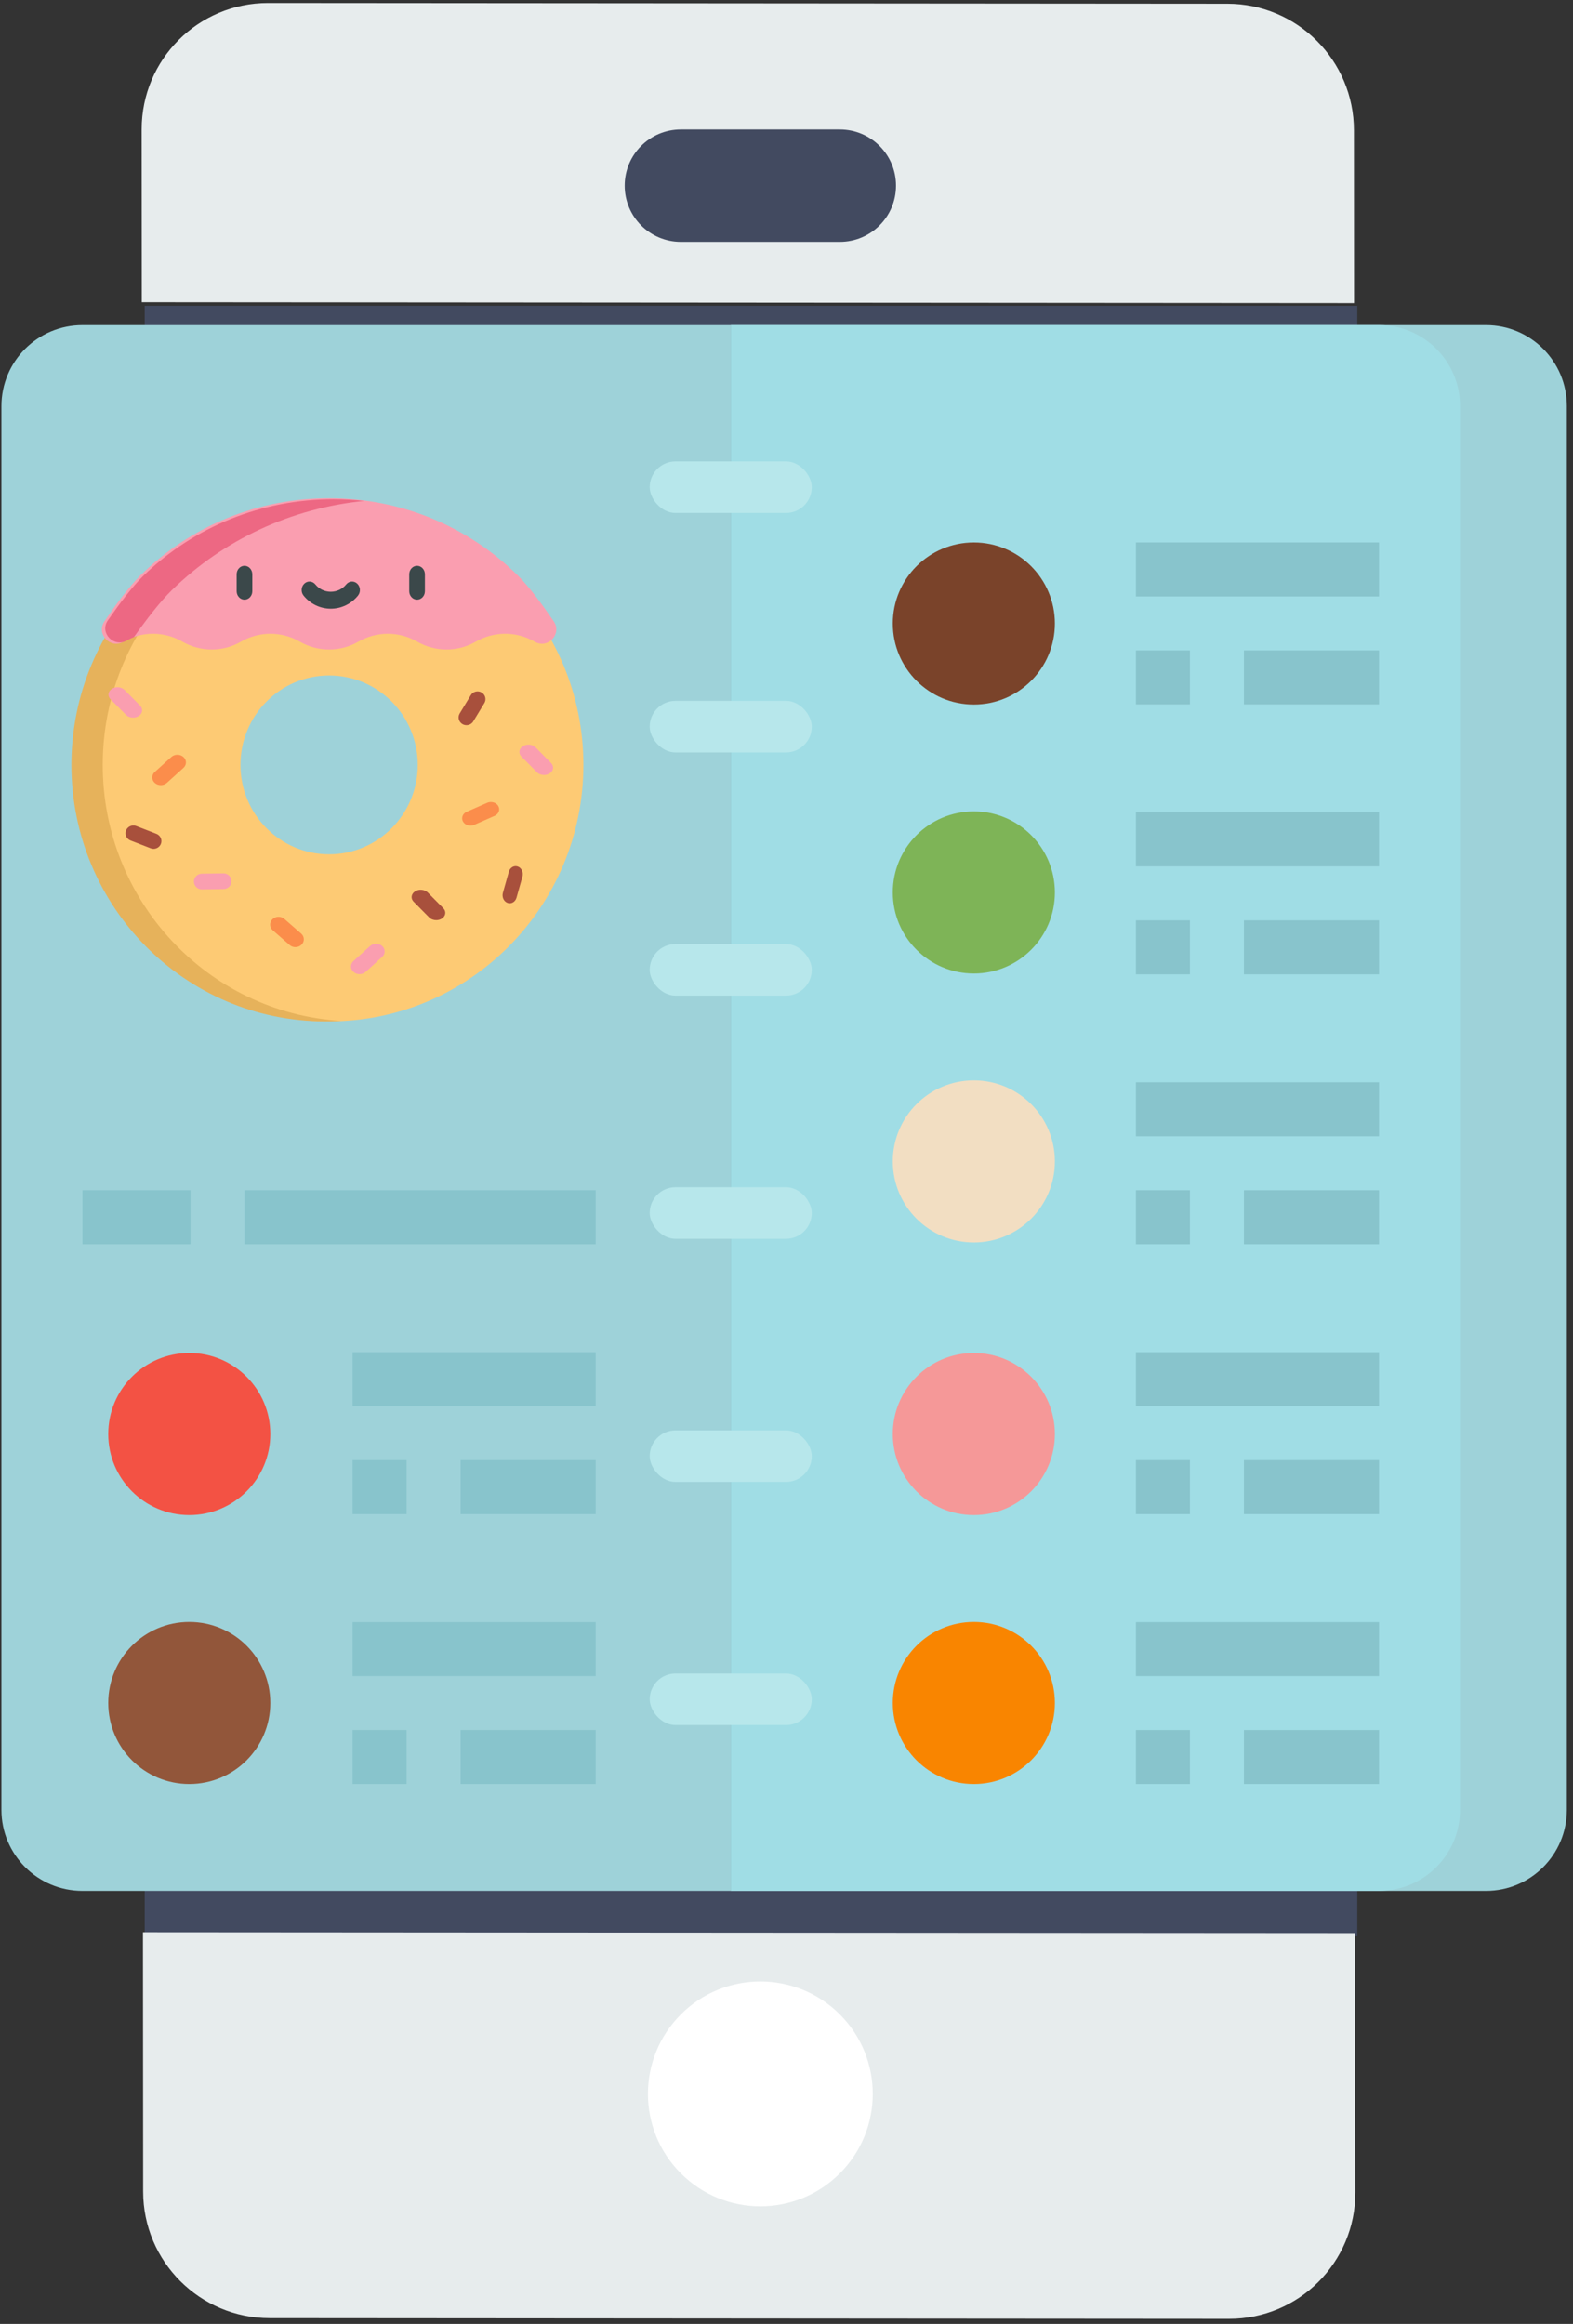 <?xml version="1.0" encoding="UTF-8"?>
<svg width="197px" height="291px" viewBox="0 0 197 291" version="1.1" xmlns="http://www.w3.org/2000/svg" xmlns:xlink="http://www.w3.org/1999/xlink">
    <rect x="0" y="0" width="197" height="291" fill="#333333" stroke="none"/>
    <!-- Generator: Sketch 60 (88103) - https://sketch.com -->
    <title>d3</title>
    <desc>Created with Sketch.</desc>
    <g id="Page-1" stroke="none" stroke-width="1" fill="none" fill-rule="evenodd">
        <g id="module1" transform="translate(-1142, -5467)">
            <g id="Menu" transform="translate(1057.762, 5400.678)">
                <g>
                    <g id="Group-2" fill-rule="nonzero">
                        <polygon id="Path" fill="#424A60" transform="translate(178.291, 206.7) rotate(-315) translate(-178.291, -206.7) " points="159.802 80.822 52.413 188.208 196.788 332.578 304.169 225.193"></polygon>
                        <path d="M241.589,46.447 L226.275,31.154 C220.086,24.974 210.051,24.973 203.87,31.151 L118.842,116.05 C112.655,122.229 112.656,132.25 118.845,138.43 L134.159,153.722 L241.589,46.447 Z" id="Path" fill="#E7ECED" transform="translate(177.896, 90.12) rotate(-315) translate(-177.896, -90.12) "></path>
                        <path d="M240.951,283.375 L217.962,260.419 L110.54,367.695 L133.521,390.643 C139.71,396.824 149.745,396.825 155.926,390.647 L240.947,305.747 C247.141,299.576 247.14,289.555 240.951,283.375 Z" id="Path" fill="#E7ECED" transform="translate(178.066, 327.849) rotate(-315) translate(-178.066, -327.849) "></path>
                        <circle id="Oval" fill="#FFFFFF" transform="translate(179.462, 328.517) rotate(-315) translate(-179.462, -328.517) " cx="179.462" cy="328.517" r="14.078"></circle>
                        <path d="M172.426,103.646 C170.624,103.646 168.822,102.955 167.45,101.583 C164.697,98.83 164.697,94.382 167.448,91.63 L181.523,77.555 C184.274,74.803 188.722,74.804 191.475,77.556 C194.227,80.309 194.228,84.757 191.476,87.509 L177.402,101.584 C176.03,102.956 174.228,103.646 172.426,103.646 Z" id="Path" fill="#424A60" transform="translate(179.462, 89.569) rotate(-315) translate(-179.462, -89.569) "></path>
                    </g>
                    <g id="menu-(1)" transform="translate(84.417, 107.029)" fill-rule="nonzero">
                        <path d="M91.337,0 L185.918,0 C191.514,0 196.051,4.54 196.051,10.141 L196.051,185.925 C196.051,191.526 191.514,196.067 185.918,196.067 L91.337,196.067 L91.337,0 Z" id="Path" fill="#9ED2D9"></path>
                        <path d="M10.149,0 L91.337,0 L91.337,196.067 L10.149,196.067 C4.544,196.067 0,191.526 0,185.925 L0,10.141 C0,4.54 4.544,0 10.149,0 Z" id="Path" fill="#9ED2D9"></path>
                        <path d="M91.337,0 L172.525,0 C178.13,0 182.674,4.54 182.674,10.141 L182.674,185.925 C182.674,191.526 178.13,196.067 172.525,196.067 L91.337,196.067 L91.337,0 Z" id="Path" fill="#A0DDE5"></path>
                        <rect id="Rectangle" fill="#B7E7EB" x="81.188" y="17.069" width="20.297" height="6.459" rx="3.229"></rect>
                        <rect id="Rectangle" fill="#B7E7EB" x="81.188" y="47.056" width="20.297" height="6.459" rx="3.229"></rect>
                        <rect id="Rectangle" fill="#B7E7EB" x="81.188" y="77.504" width="20.297" height="6.459" rx="3.229"></rect>
                        <rect id="Rectangle" fill="#B7E7EB" x="81.188" y="107.952" width="20.297" height="6.459" rx="3.229"></rect>
                        <rect id="Rectangle" fill="#B7E7EB" x="81.188" y="138.4" width="20.297" height="6.459" rx="3.229"></rect>
                        <rect id="Rectangle" fill="#B7E7EB" x="81.188" y="168.848" width="20.297" height="6.459" rx="3.229"></rect>
                        <g id="donut" transform="translate(8.765, 21.683)">
                            <path d="M32.271,1.268 C14.681,1.268 0.422,15.649 0.422,33.389 C0.422,51.128 14.681,65.509 32.271,65.509 C49.861,65.509 64.12,51.129 64.12,33.389 C64.12,15.649 49.861,1.268 32.271,1.268 Z M32.271,44.584 C26.14,44.584 21.17,39.572 21.17,33.389 C21.17,27.206 26.14,22.193 32.271,22.193 C38.402,22.193 43.372,27.206 43.372,33.389 C43.372,39.572 38.402,44.584 32.271,44.584 Z" id="Shape" fill="#FDCA74"></path>
                            <path d="M3.922,33.389 C3.922,16.314 17.106,2.354 33.748,1.331 C33.099,1.291 32.445,1.268 31.787,1.268 C14.231,1.268 0,15.649 0,33.389 C0,51.129 14.231,65.509 31.787,65.509 C32.445,65.509 33.099,65.487 33.748,65.447 C17.106,64.423 3.922,50.463 3.922,33.389 Z" id="Path" fill="#E6B25B"></path>
                            <path d="M7.724,27.472 C7.39,27.472 7.06,27.354 6.836,27.127 L4.889,25.16 C4.497,24.764 4.577,24.186 5.067,23.869 C5.556,23.552 6.271,23.617 6.663,24.012 L8.61,25.98 C9.002,26.376 8.922,26.953 8.432,27.27 C8.223,27.406 7.972,27.472 7.724,27.472 Z" id="Path" fill="#FA9EB0"></path>
                            <path d="M45.69,52.83 C45.356,52.83 45.026,52.712 44.802,52.485 L42.855,50.518 C42.463,50.122 42.543,49.544 43.033,49.228 C43.522,48.911 44.237,48.975 44.629,49.371 L46.576,51.338 C46.968,51.734 46.888,52.312 46.398,52.629 C46.189,52.764 45.938,52.83 45.69,52.83 Z" id="Path" fill="#A8503C"></path>
                            <path d="M59.189,34.657 C58.855,34.657 58.525,34.539 58.301,34.312 L56.354,32.345 C55.962,31.949 56.042,31.371 56.532,31.054 C57.021,30.737 57.736,30.801 58.128,31.197 L60.075,33.165 C60.467,33.561 60.387,34.139 59.897,34.455 C59.688,34.591 59.437,34.657 59.189,34.657 Z" id="Path" fill="#FA9EB0"></path>
                            <path d="M54.891,50.717 C54.801,50.717 54.71,50.702 54.62,50.669 C54.149,50.501 53.889,49.935 54.038,49.404 L54.781,46.771 C54.93,46.24 55.433,45.947 55.903,46.115 C56.374,46.284 56.634,46.85 56.485,47.38 L55.743,50.014 C55.622,50.443 55.27,50.717 54.891,50.717 Z" id="Path" fill="#A8503C"></path>
                            <path d="M11.196,35.924 C10.923,35.924 10.65,35.831 10.44,35.644 C10.02,35.268 10.019,34.658 10.436,34.28 L12.511,32.405 C12.928,32.027 13.607,32.026 14.027,32.401 C14.446,32.777 14.448,33.387 14.031,33.765 L11.956,35.64 C11.747,35.83 11.472,35.924 11.196,35.924 Z" id="Path" fill="#FB8D4B"></path>
                            <path d="M36.085,59.592 C35.812,59.592 35.538,59.499 35.329,59.312 C34.909,58.936 34.907,58.326 35.325,57.948 L37.399,56.073 C37.817,55.695 38.496,55.694 38.915,56.069 C39.335,56.445 39.337,57.055 38.92,57.433 L36.845,59.308 C36.636,59.498 36.361,59.592 36.085,59.592 Z" id="Path" fill="#FA9EB0"></path>
                            <path d="M49.977,40.996 C49.595,40.996 49.227,40.811 49.044,40.49 C48.787,40.038 48.995,39.487 49.509,39.261 L52.065,38.135 C52.58,37.908 53.206,38.091 53.464,38.544 C53.721,38.996 53.513,39.547 52.999,39.773 L50.443,40.899 C50.293,40.965 50.134,40.996 49.977,40.996 Z" id="Path" fill="#FB8D4B"></path>
                            <g id="Group" transform="translate(6.75, 24.091)" fill="#A8503C">
                                <path d="M42.728,4.325 C42.555,4.325 42.381,4.281 42.222,4.188 C41.754,3.913 41.601,3.317 41.88,2.856 L43.269,0.568 C43.549,0.107 44.155,-0.043 44.624,0.232 C45.092,0.507 45.245,1.103 44.966,1.563 L43.577,3.852 C43.392,4.156 43.064,4.325 42.728,4.325 Z" id="Path"></path>
                                <path d="M3.535,19.81 C3.414,19.81 3.291,19.788 3.172,19.741 L0.651,18.763 C0.144,18.566 -0.105,18.001 0.095,17.502 C0.296,17.003 0.87,16.759 1.377,16.956 L3.898,17.935 C4.405,18.132 4.654,18.696 4.454,19.195 C4.3,19.577 3.928,19.81 3.535,19.81 Z" id="Path"></path>
                            </g>
                            <path d="M28.052,56.211 C27.793,56.211 27.534,56.123 27.331,55.945 L25.221,54.103 C24.797,53.732 24.776,53.112 25.175,52.717 C25.573,52.322 26.241,52.303 26.665,52.673 L28.775,54.515 C29.199,54.886 29.22,55.507 28.821,55.902 C28.614,56.107 28.333,56.211 28.052,56.211 Z" id="Path" fill="#FB8D4B"></path>
                            <g id="Group" transform="translate(3.797, 0)" fill="#FA9EB0">
                                <path d="M12.537,48.979 C11.997,48.979 11.555,48.549 11.546,48.01 C11.538,47.467 11.975,47.02 12.522,47.012 L15.241,46.971 C15.782,46.965 16.238,47.397 16.247,47.94 C16.255,48.484 15.818,48.931 15.271,48.939 L12.552,48.979 C12.547,48.979 12.542,48.979 12.537,48.979 Z" id="Path"></path>
                                <path d="M28.416,-5.03190477e-05 C37.397,-0.015 45.844,3.45 52.193,9.754 C53.574,11.125 55.273,13.455 56.612,15.419 C57.672,16.975 55.89,18.914 54.248,17.98 C54.234,17.972 54.22,17.964 54.206,17.956 L54.206,17.956 C51.934,16.642 49.126,16.642 46.854,17.956 L46.854,17.956 C44.582,19.27 41.774,19.27 39.502,17.956 L39.502,17.956 C37.23,16.642 34.422,16.642 32.15,17.956 L32.15,17.956 C31.014,18.613 29.744,18.942 28.474,18.942 C27.204,18.942 25.934,18.613 24.798,17.956 L24.798,17.956 C22.527,16.642 19.718,16.642 17.447,17.956 L17.447,17.956 C15.175,19.27 12.367,19.27 10.095,17.956 L10.095,17.956 C7.823,16.642 5.015,16.642 2.743,17.956 L2.743,17.956 C2.729,17.964 2.715,17.972 2.701,17.98 C1.059,18.914 -0.724,16.975 0.337,15.419 C1.676,13.455 3.375,11.125 4.755,9.754 C11.105,3.45 19.552,-0.015 28.533,-5.03190477e-05 L28.416,-5.03190477e-05 Z" id="Path"></path>
                            </g>
                            <g id="Group" transform="translate(4.218, 0)" fill="#ED6883">
                                <path d="M28.556,0.125 C28.576,0.125 28.595,0.126 28.615,0.126 C28.635,0.126 28.654,0.125 28.674,0.125 C28.674,0.125 28.556,0.125 28.556,0.125 Z" id="Path"></path>
                                <path d="M2.757,17.799 C3.033,17.642 3.318,17.505 3.609,17.386 C5.11,15.268 6.888,12.935 8.363,11.501 C14.916,5.129 23.346,1.246 32.44,0.335 C31.179,0.197 29.903,0.126 28.615,0.126 C19.612,0.126 11.146,3.535 4.779,9.725 C3.392,11.075 1.685,13.368 0.339,15.302 C-0.727,16.833 1.065,18.741 2.715,17.822 C2.729,17.815 2.743,17.807 2.757,17.799 L2.757,17.799 Z" id="Path"></path>
                            </g>
                            <g id="Group" transform="translate(20.67, 8.453)" fill="#3B484A">
                                <path d="M1.004,4.248 C0.462,4.248 0.023,3.772 0.023,3.186 L0.023,1.071 C0.023,0.485 0.462,0.009 1.004,0.009 C1.546,0.009 1.985,0.485 1.985,1.071 L1.985,3.186 C1.985,3.772 1.546,4.248 1.004,4.248 Z" id="Path"></path>
                                <path d="M22.619,4.248 C22.077,4.248 21.638,3.772 21.638,3.186 L21.638,1.071 C21.638,0.485 22.077,0.009 22.619,0.009 C23.161,0.009 23.601,0.485 23.601,1.071 L23.601,3.186 C23.601,3.772 23.161,4.248 22.619,4.248 Z" id="Path"></path>
                                <path d="M11.812,5.377 C10.489,5.377 9.247,4.779 8.405,3.737 C8.049,3.296 8.09,2.626 8.498,2.24 C8.906,1.854 9.526,1.899 9.883,2.34 C10.352,2.921 11.055,3.254 11.812,3.254 C12.568,3.254 13.271,2.921 13.74,2.34 C14.097,1.899 14.717,1.854 15.125,2.24 C15.533,2.626 15.574,3.296 15.218,3.737 C14.376,4.779 13.134,5.377 11.812,5.377 Z" id="Path"></path>
                            </g>
                        </g>
                        <ellipse id="Oval" fill="#F35244" cx="23.526" cy="138.861" rx="10.149" ry="10.149"></ellipse>
                        <ellipse id="Oval" fill="#92563A" cx="23.526" cy="172.539" rx="10.149" ry="10.149"></ellipse>
                        <ellipse id="Oval" fill="#7A432A" cx="121.782" cy="37.368" rx="10.149" ry="10.149"></ellipse>
                        <ellipse id="Oval" fill="#7EB457" cx="121.782" cy="71.045" rx="10.149" ry="10.149"></ellipse>
                        <ellipse id="Oval" fill="#F2DEC2" cx="121.782" cy="104.723" rx="10.149" ry="10.149"></ellipse>
                        <ellipse id="Oval" fill="#F59898" cx="121.782" cy="138.861" rx="10.149" ry="10.149"></ellipse>
                        <ellipse id="Oval" fill="#F98500" cx="121.782" cy="172.539" rx="10.149" ry="10.149"></ellipse>
                        <g id="Group" transform="translate(10.149, 27.219)" fill="#88C4CC">
                            <polygon id="Path" points="33.828 101.393 64.274 101.393 64.274 108.153 33.828 108.153"></polygon>
                            <polygon id="Path" points="33.828 114.912 40.594 114.912 40.594 121.672 33.828 121.672"></polygon>
                            <polygon id="Path" points="47.36 114.912 64.274 114.912 64.274 121.672 47.36 121.672"></polygon>
                            <polygon id="Path" points="33.828 135.191 64.274 135.191 64.274 141.95 33.828 141.95"></polygon>
                            <polygon id="Path" points="33.828 148.71 40.594 148.71 40.594 155.469 33.828 155.469"></polygon>
                            <polygon id="Path" points="47.36 148.71 64.274 148.71 64.274 155.469 47.36 155.469"></polygon>
                            <polygon id="Path" points="131.931 0 162.377 0 162.377 6.76 131.931 6.76"></polygon>
                            <polygon id="Path" points="131.931 13.519 138.697 13.519 138.697 20.279 131.931 20.279"></polygon>
                            <polygon id="Path" points="145.462 13.519 162.377 13.519 162.377 20.279 145.462 20.279"></polygon>
                            <polygon id="Path" points="131.931 33.798 162.377 33.798 162.377 40.557 131.931 40.557"></polygon>
                            <polygon id="Path" points="131.931 47.317 138.697 47.317 138.697 54.076 131.931 54.076"></polygon>
                            <polygon id="Path" points="145.462 47.317 162.377 47.317 162.377 54.076 145.462 54.076"></polygon>
                            <polygon id="Path" points="131.931 67.595 162.377 67.595 162.377 74.355 131.931 74.355"></polygon>
                            <polygon id="Path" points="131.931 81.114 138.697 81.114 138.697 87.874 131.931 87.874"></polygon>
                            <polygon id="Path" points="145.462 81.114 162.377 81.114 162.377 87.874 145.462 87.874"></polygon>
                            <polygon id="Path" points="131.931 101.393 162.377 101.393 162.377 108.153 131.931 108.153"></polygon>
                            <polygon id="Path" points="131.931 114.912 138.697 114.912 138.697 121.672 131.931 121.672"></polygon>
                            <polygon id="Path" points="145.462 114.912 162.377 114.912 162.377 121.672 145.462 121.672"></polygon>
                            <polygon id="Path" points="131.931 135.191 162.377 135.191 162.377 141.95 131.931 141.95"></polygon>
                            <polygon id="Path" points="131.931 148.71 138.697 148.71 138.697 155.469 131.931 155.469"></polygon>
                            <polygon id="Path" points="145.462 148.71 162.377 148.71 162.377 155.469 145.462 155.469"></polygon>
                            <polygon id="Path" points="20.297 81.114 64.274 81.114 64.274 87.874 20.297 87.874"></polygon>
                            <polygon id="Path" points="0 81.114 13.531 81.114 13.531 87.874 0 87.874"></polygon>
                        </g>
                    </g>
                </g>
            </g>
        </g>
    </g>
</svg>